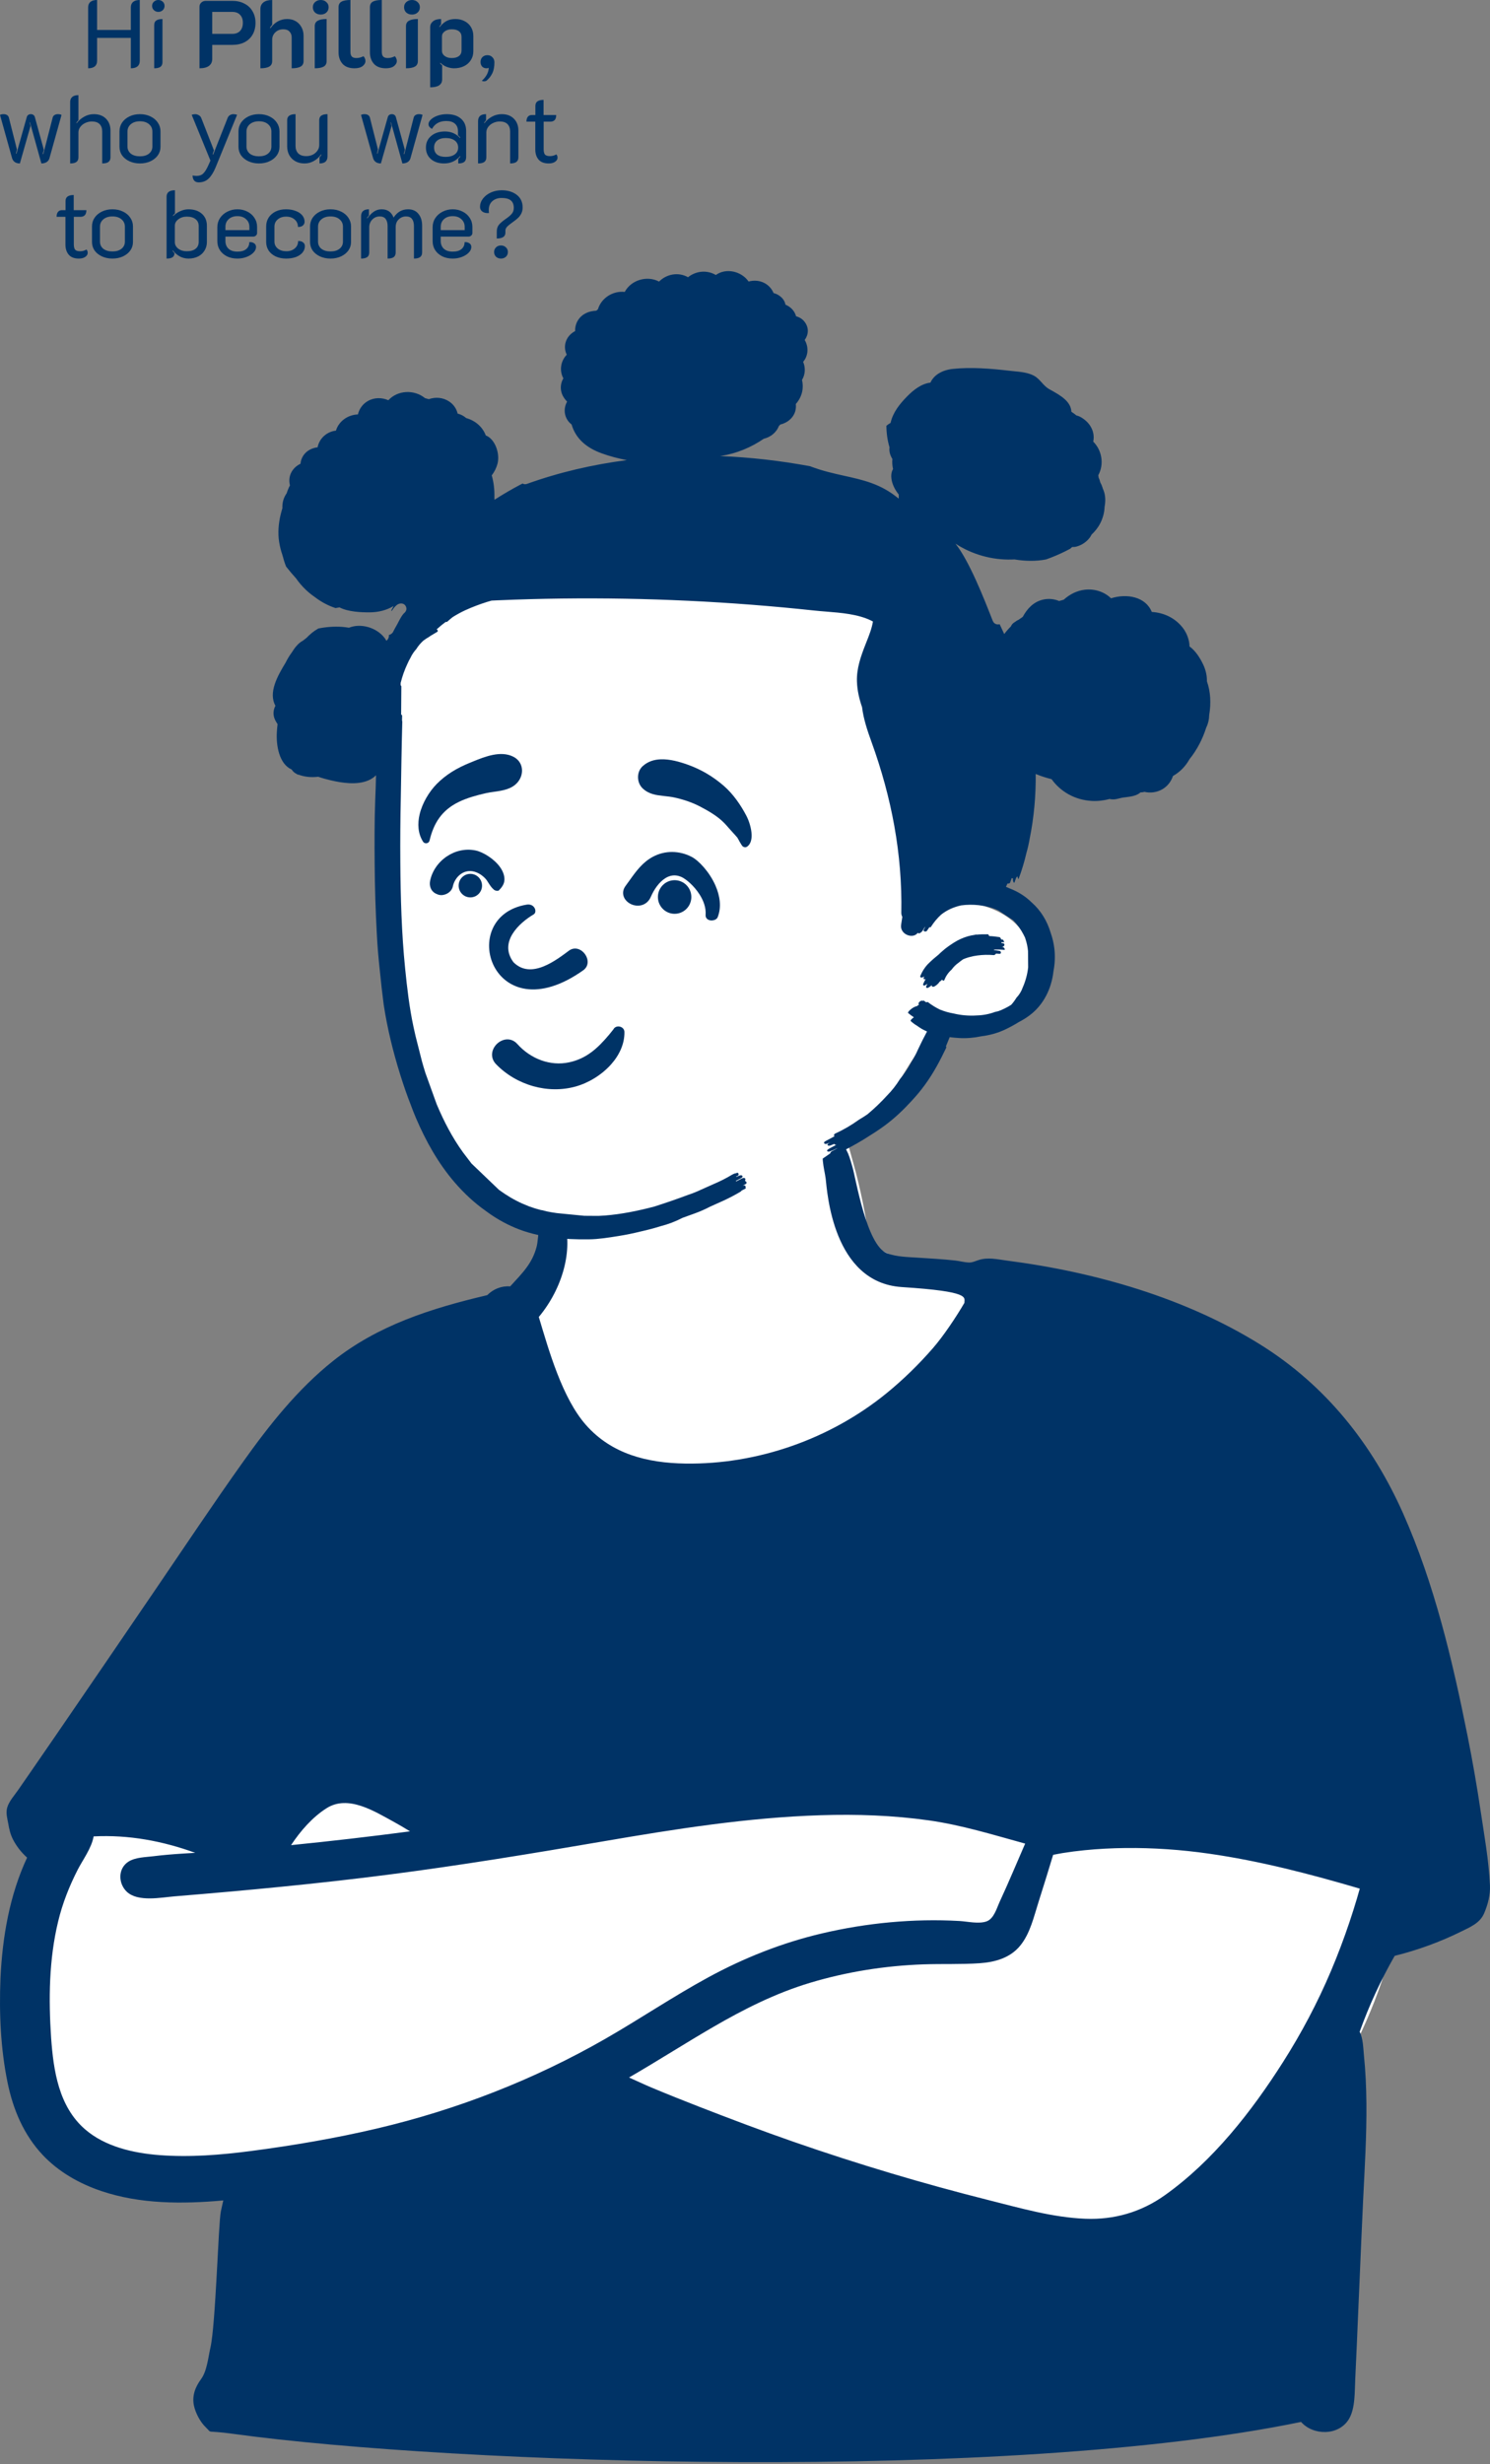 <svg width="470" height="777" viewBox="0 0 470 777" fill="none" xmlns="http://www.w3.org/2000/svg">
<rect x="0" y="0" width="470" height="777" fill="#808080" stroke="none"/>
<path fill-rule="evenodd" clip-rule="evenodd" d="M106.551 484.498C111.66 482.746 116.582 480.722 121.067 477.746C133.998 468.483 142.428 454.547 150.393 441.342C161.616 422.135 169.608 401.67 175.134 380.321C177.509 371.149 178.317 360.512 183.712 352.382C195.939 335.353 231.8 337.56 250.842 340.548C263.592 342.72 266.229 356.453 269.124 366.613C271.535 375.057 273.114 383.594 274.439 392.247C277.593 394.242 281.151 395.862 284.545 397.273C321.515 408.183 328.013 428.407 342.134 459.649C365.985 505.059 430.703 522.838 440.479 576.577C446.778 612.058 428.866 645.436 410.4 674.931C393.202 707.147 369.193 722.61 330.957 714.999C295.093 707.257 260.628 694.307 225.394 684.299C208.331 680.263 191.293 669.76 173.342 673.421C136.357 681.415 98.355 685.175 60.449 684.136C7.23 686.208 7.239 637.054 12.701 598.989C16.526 539.752 47.576 501.714 106.551 484.498Z" fill="white"/>
<path fill-rule="evenodd" clip-rule="evenodd" d="M102.996 570.214C98.547 573.045 94.808 577.335 91.805 581.853C104.341 580.597 116.855 579.151 129.338 577.504C127.704 576.497 126.056 575.514 124.369 574.588C118.21 571.248 109.87 565.841 102.996 570.214ZM311.256 605.872C313.553 605.007 314.442 601.635 315.337 599.704C318.144 593.647 320.705 587.487 323.37 581.368C313.251 578.594 303.411 575.514 292.93 574.036C281.658 572.445 270.221 572.06 258.846 572.418C235.806 573.141 212.977 576.765 190.327 580.65C167.698 584.531 145.076 588.259 122.289 591.186C99.967 594.054 77.576 596.151 55.139 597.993C50.78 598.352 43.514 599.86 40.009 596.558C37.233 593.944 37.141 589.124 40.615 586.997C42.779 585.672 45.913 585.653 48.383 585.348C51.495 584.962 54.622 584.705 57.754 584.507C59.029 584.424 60.304 584.349 61.582 584.276C51.337 580.559 40.638 578.532 29.532 579.097C28.903 582.769 26.075 586.545 24.524 589.573C21.821 594.86 19.713 600.21 18.33 605.957C15.437 617.973 15.309 630.442 16.128 642.697C16.877 652.916 18.491 664.217 26.818 671.453C33.124 676.932 42.021 678.959 50.273 679.599C59.867 680.338 69.608 679.548 79.121 678.311C92.462 676.573 105.866 674.278 118.945 671.201C144.28 665.242 168.561 655.762 190.964 642.908C201.888 636.639 212.314 629.585 223.389 623.557C234.672 617.411 246.683 612.644 259.291 609.682C273.4 606.37 288.153 604.956 302.654 605.773C305.172 605.915 308.808 606.793 311.256 605.872ZM327.609 599.72C326.126 604.351 324.991 609.637 321.826 613.528C318.692 617.384 313.962 618.745 309.063 619.088C303.155 619.5 297.178 619.235 291.257 619.446C279.116 619.883 267.139 621.779 255.53 625.26C244.714 628.506 234.672 633.567 224.998 639.18C216.053 644.373 207.373 649.949 198.425 655.125C200.805 656.175 203.161 657.313 205.527 658.301C210.494 660.377 215.488 662.377 220.508 664.329C230.402 668.178 240.341 671.935 250.38 675.424C270.622 682.457 291.198 688.603 312.023 693.838C321.955 696.337 332.028 699.253 342.346 699.668C351.495 700.037 359.97 697.547 367.349 692.311C382.654 681.455 394.831 665.783 404.675 650.323C410.523 641.138 415.626 631.489 419.847 621.511C421.982 616.466 423.919 611.343 425.661 606.158C426.479 603.724 427.254 601.276 427.988 598.818C428.311 597.739 428.621 596.654 428.927 595.567C413.276 590.971 397.44 586.823 381.232 584.52C372.579 583.291 363.81 582.667 355.061 582.758C350.719 582.804 346.379 583.029 342.059 583.46C339.734 583.693 337.419 583.99 335.113 584.362C334.16 584.512 333.181 584.74 332.199 584.906C330.698 589.852 329.186 594.796 327.609 599.72ZM4.093 580.051C3.249 578.409 2.895 576.792 2.592 575.005C2.361 573.642 1.748 571.722 2.286 569.952C2.884 567.97 4.519 566.197 5.693 564.505C6.988 562.636 8.282 560.766 9.577 558.895C12.163 555.153 14.744 551.407 17.319 547.66C27.84 532.356 38.288 517.006 48.753 501.666C58.04 488.054 67.172 474.319 76.74 460.889C84.925 449.405 93.842 438.11 105.045 429.179C119.207 417.886 136.07 412.567 153.687 408.416C155.61 406.493 158.18 405.444 160.925 405.658C164.806 401.421 167.89 398.465 169.288 393.077C169.959 390.498 169.75 383.249 172.359 381.722C175.46 379.909 177.08 382.309 177.935 385.016C180.797 394.065 177.515 406.234 169.956 415.299C173.141 425.887 177.362 440.94 184.892 449.424C192.957 458.508 204.11 461.336 216.145 461.523C239.093 461.877 262.019 453.671 279.522 439.446C284.845 435.124 289.784 430.295 294.255 425.159C297.61 421.305 301.574 415.36 304.199 410.867C304.199 409.115 306.347 407.283 284.472 405.869C262.596 404.453 260.936 375.63 260.449 371.706C260.054 368.522 258.375 363.576 260.708 360.979C261.696 359.875 263.729 359.698 264.984 360.448C267.351 361.862 268.127 365.48 268.871 367.936C269.915 371.374 273.322 392.729 279.778 395.2C282.799 396.357 286.268 396.379 289.464 396.593C293.412 396.861 297.368 397.054 301.301 397.495C302.752 397.659 304.334 398.111 305.765 398.122C306.696 398.133 307.656 397.696 308.556 397.391C311.594 396.357 314.629 397.134 317.757 397.538C345.422 401.116 373.908 409.281 397.505 423.973C418.303 436.923 432.956 455.546 442.625 477.321C452.49 499.545 458.145 523.575 462.884 547.229C464.471 555.156 465.858 563.12 467.049 571.109C468.2 578.829 469.64 586.724 469.984 594.522C470.121 597.607 469.354 600.476 468.175 603.293C466.847 606.466 463.708 607.717 460.697 609.198C454.088 612.451 447.116 614.974 439.933 616.76C435.544 624.443 431.851 632.427 428.883 640.71C429.984 642.809 430.007 645.945 430.219 647.986C430.744 653.066 430.969 658.173 431.016 663.277C431.111 673.507 430.471 683.729 429.97 693.942C429.462 704.301 427.773 745.177 427.498 750.169C427.284 754.047 427.572 759.47 425.449 762.914C422.187 768.205 414.136 768.026 410.408 763.736C317.757 782.902 143.603 777.128 73.461 767.485C64.335 766.232 67.2 767.622 64.881 765.404C63.138 763.739 61.657 760.884 61.175 758.591C60.529 755.531 61.571 752.762 63.391 750.284C65.304 747.681 65.655 743.464 66.365 740.368C68.046 733.049 68.881 700.908 69.669 697.346C69.911 696.235 70.151 695.062 70.435 693.889C57.57 695.062 44.162 695.062 31.924 690.919C24.981 688.57 18.508 684.883 13.525 679.615C7.492 673.239 4.137 665.21 2.408 656.831C0.181 646.025 -0.289 634.834 0.148 623.849C0.755 610.869 2.993 597.704 8.547 585.784C6.718 584.151 5.187 582.182 4.093 580.051Z" fill="#003366"/>
<path fill-rule="evenodd" clip-rule="evenodd" d="M128.743 199.637C148.138 173.202 196.875 170.224 227.674 170.392C288.504 169.904 301.24 237.187 304.417 284.335C310.905 285.395 317.215 287.572 321.495 292.478C326.709 298.453 328.509 308.709 323.622 315.391C320.376 319.828 315.25 321.309 309.888 321.558C292.131 319.928 288.49 335.157 279.745 346.579C257.304 375.753 218.426 385.217 182.768 385.361C170.655 385.672 156.064 386.548 148.308 375.581C123.812 334.718 123.278 280.524 121.769 234.217C121.56 222.362 121.613 209.812 128.743 199.637Z" fill="white"/>
<path fill-rule="evenodd" clip-rule="evenodd" d="M86.885 222.567C86.64 223.015 86.456 223.511 86.356 224.05C86.039 225.762 86.693 227.071 87.553 228.343C87.442 229.229 87.378 230.088 87.33 230.844C87.055 235.086 88.065 240.902 91.952 242.634C92.013 242.704 92.074 242.774 92.138 242.843C92.439 243.313 92.896 243.72 93.5 244.016C93.647 244.116 93.8 244.211 93.951 244.293C93.993 244.326 94.034 244.355 94.076 244.385C94.109 244.406 94.14 244.428 94.171 244.451C94.087 244.369 94.009 244.283 93.928 244.2C96.081 245.025 98.157 245.196 100.373 244.945C101.743 245.421 103.118 245.777 104.277 246.053C107.896 246.913 112.559 247.601 116.086 246.135C117.113 245.709 117.965 245.143 118.606 244.469C118.553 247.095 118.472 249.721 118.355 252.347C118.113 258.986 118.127 265.62 118.18 272.265C118.238 279.742 118.455 287.224 118.873 294.696C119.068 298.448 119.38 302.194 119.797 305.93C120.148 309.569 120.56 313.203 121.036 316.824C122.161 324.274 124.012 331.778 126.273 338.979C127.253 342.101 128.33 345.267 129.552 348.357C130.07 349.776 130.618 351.18 131.211 352.572C134.346 359.867 138.252 366.91 143.528 372.989C146.409 376.304 149.591 379.288 153.144 381.794C155.997 383.934 159.085 385.744 162.478 387.172C169.772 390.241 177.913 390.929 185.8 390.816C188.809 390.779 191.997 390.267 194.981 389.788L195.162 389.759C197.492 389.392 199.85 388.899 202.186 388.321C204.257 387.857 206.304 387.319 208.319 386.69C210.75 386.074 213.08 385.185 215.296 384.036L219.224 382.617C220.867 382.022 222.459 381.315 224.007 380.504L228.278 378.586C230.048 377.764 231.771 376.864 233.453 375.873C233.628 375.785 233.829 375.632 233.907 375.461C234.088 375.365 234.271 375.271 234.452 375.174C234.708 375.043 234.965 374.909 235.218 374.77C235.288 374.738 235.235 374.54 235.14 374.347C235.218 374.194 235.204 374.023 234.992 373.87C234.834 373.752 234.583 373.787 234.316 373.865C234.341 373.849 234.358 373.833 234.377 373.814C234.669 373.661 234.959 373.514 235.246 373.361C235.541 373.209 235.588 372.812 235.313 372.604C235.235 372.547 235.146 372.518 235.059 372.512C235.062 372.512 235.068 372.51 235.07 372.507C235.073 372.507 235.073 372.507 235.076 372.507C235.129 372.472 235.087 372.314 235.012 372.14C235.159 371.958 235.204 371.739 234.948 371.546C234.592 371.278 233.795 371.714 233.425 371.921C233.397 371.937 233.369 371.95 233.347 371.964C233.116 372.087 232.882 372.207 232.651 372.325C232.509 372.397 232.37 372.47 232.228 372.542C232.206 372.491 232.158 372.446 232.083 372.4C232.629 372.121 233.169 371.84 233.709 371.556H233.712C234.046 371.385 234.483 371.029 234.04 370.697C233.687 370.424 232.776 370.887 232.342 371.125C232.289 371.085 232.228 371.069 232.158 371.058C232.234 371.018 232.311 370.978 232.389 370.938C232.506 370.876 232.623 370.817 232.735 370.753C233.264 370.469 232.904 369.585 232.359 369.88C232.295 369.92 232.228 369.955 232.164 369.995C231.791 369.963 231.273 370.242 231.006 370.386L230.964 370.408C229.124 371.522 227.206 372.496 225.218 373.335C223.876 373.945 222.531 374.55 221.178 375.14C219.848 375.772 218.478 376.321 217.072 376.787C213.536 378.109 209.967 379.344 206.362 380.488C201.309 381.818 196.081 382.887 190.833 383.307C190.151 383.358 189.469 383.401 188.787 383.425C188.044 383.42 187.297 383.415 186.554 383.412C185.805 383.406 185.059 383.401 184.31 383.396C181.671 383.133 179.032 382.876 176.395 382.619L175.619 382.542C174.608 382.405 173.62 382.236 172.643 382.038C172.13 381.92 171.618 381.794 171.114 381.652C170.994 381.639 170.878 381.618 170.761 381.599C170.702 381.588 170.644 381.577 170.585 381.569C169.344 381.251 168.124 380.873 166.908 380.431C166.142 380.131 165.385 379.813 164.63 379.481C162.144 378.364 159.697 376.894 157.392 375.207C155.947 373.822 154.502 372.44 153.06 371.058C151.615 369.676 150.17 368.292 148.728 366.91L146.086 363.445C142.676 358.753 139.975 353.523 137.734 348.186L134.171 338.304C133.801 337.115 133.447 335.926 133.113 334.732C132.436 332.062 131.76 329.389 131.083 326.724C130.861 325.744 130.641 324.772 130.429 323.797C129.129 317.737 128.414 311.583 127.796 305.432C126.665 294.235 126.359 283.006 126.278 271.767C126.225 265.048 126.284 258.33 126.426 251.617C126.507 247.723 126.565 243.829 126.623 239.935C126.701 235.803 126.782 231.665 126.896 227.534C126.902 227.443 126.866 227.364 126.818 227.296C126.829 226.81 126.835 226.323 126.843 225.83C126.849 225.508 126.718 225.366 126.532 225.338C126.565 222.389 126.59 219.446 126.596 216.503C126.596 216.31 126.501 216.186 126.378 216.112V215.365C126.888 213.316 127.584 211.307 128.483 209.394C128.789 208.703 129.129 208.03 129.508 207.373C129.97 206.388 130.577 205.494 131.317 204.674C131.935 203.672 132.695 202.783 133.578 201.991C133.756 201.866 133.937 201.742 134.118 201.617C134.299 201.493 134.48 201.368 134.658 201.244C134.959 201.091 135.399 200.825 135.788 200.519C136.139 200.313 136.487 200.105 136.835 199.897C137.183 199.689 137.531 199.481 137.882 199.274C138.288 199.07 138.024 198.561 137.734 198.425V198.408C137.798 198.38 137.871 198.346 137.946 198.283C138.795 197.514 139.675 196.789 140.593 196.11C140.758 196.172 140.953 196.15 141.1 196.031C141.64 195.544 142.194 195.074 142.757 194.622C144.023 193.823 145.346 193.093 146.729 192.448C148.945 191.441 151.214 190.575 153.544 189.839C153.998 189.695 154.455 189.566 154.909 189.437L155.056 189.395C155.332 189.382 155.605 189.369 155.88 189.356C156.32 189.334 156.763 189.313 157.203 189.294C183.854 188.169 210.577 188.642 237.167 190.706C243.717 191.215 250.26 191.821 256.791 192.523C258.024 192.656 259.308 192.759 260.616 192.864C265.418 193.25 270.56 193.663 274.711 195.654C274.937 195.761 275.148 195.875 275.357 195.992C274.998 198.2 274.138 200.363 273.303 202.464C273.177 202.783 273.049 203.101 272.927 203.418C271.479 207.117 270.179 210.888 270.31 214.894C270.399 217.687 271.023 220.374 271.922 222.998C272.381 226.741 273.595 230.356 274.881 233.908C281.215 251.382 284.661 269.274 284.308 287.824C284.299 288.319 284.416 288.753 284.622 289.123L284.611 289.195C284.5 289.982 284.386 290.77 284.255 291.554C283.726 294.68 288.01 296.236 289.489 294.163C289.586 294.257 289.725 294.321 289.851 294.332C290.229 294.366 290.845 293.772 291.023 293.501C291.251 293.092 291.493 292.695 291.752 292.318C291.786 292.302 291.816 292.288 291.847 292.278C291.769 292.433 291.688 292.588 291.61 292.743C291.529 292.904 291.449 293.068 291.368 293.223C291.109 293.721 292.106 293.965 292.398 293.507C292.662 293.105 292.927 292.719 293.191 292.353C293.345 292.46 293.517 292.486 293.629 292.312C294.575 290.807 295.669 289.517 296.869 288.419C298.757 286.935 300.82 286.035 303.168 285.508C305.014 285.253 306.908 285.242 308.738 285.446C310.837 285.684 313.049 286.188 314.948 287.109C316.496 288.135 318.048 289.16 319.601 290.183C319.983 290.569 320.348 290.971 320.689 291.388C321.765 292.73 322.63 294.163 323.342 295.684C323.371 295.78 323.401 295.877 323.43 295.968C323.865 297.248 324.148 298.56 324.271 299.907C324.28 300.759 324.287 301.61 324.295 302.459C324.302 303.311 324.309 304.16 324.318 305.011C324.083 307.226 323.495 309.376 322.595 311.42C322.171 312.625 321.507 313.701 320.607 314.652C320.124 315.455 319.577 316.184 318.966 316.864C317.725 317.657 316.372 318.332 314.931 318.862H314.93C314.577 318.953 314.225 319.044 313.866 319.111C312.014 319.796 310.096 320.163 308.114 320.214C305.609 320.38 303.156 320.169 300.755 319.588C299.274 319.333 297.838 318.918 296.451 318.348C295.121 317.702 293.868 316.926 292.699 316.02C292.568 315.943 292.376 315.988 292.164 316.09C291.905 315.908 291.646 315.731 291.393 315.533C291.276 315.455 291.17 315.552 291.117 315.654L291.045 315.603C290.58 315.297 289.305 316.253 289.881 316.819C289.634 316.966 289.386 317.143 289.163 317.322C288.141 317.362 286.076 319.172 286.463 319.456C287.039 319.938 287.646 320.38 288.264 320.798C287.715 321.189 287 321.794 287.334 322.038C287.935 322.587 288.587 323.061 289.28 323.471C289.75 323.813 290.235 324.143 290.739 324.443C291.287 324.753 291.847 325.021 292.423 325.27C291.415 327.142 290.458 329.033 289.564 330.958C288.968 332.321 288.28 333.642 287.487 334.908C286.476 336.839 285.263 338.649 283.846 340.337C282.693 342.203 281.34 343.92 279.795 345.486C277.882 347.58 275.831 349.551 273.648 351.372C272.777 351.967 271.888 352.545 270.967 353.076C268.606 354.787 266.095 356.252 263.431 357.473C263.119 357.639 262.874 358.001 263.236 358.284C263.25 358.29 263.261 358.29 263.272 358.3C262.401 358.777 261.527 359.246 260.644 359.709L260.613 359.725C260.257 359.91 259.6 360.253 260.115 360.654C260.455 360.928 261.507 360.44 262.136 360.124C262.097 360.146 262.053 360.167 262.011 360.191C261.961 360.215 261.911 360.242 261.861 360.271C261.852 360.274 261.841 360.279 261.827 360.288C261.568 360.421 260.58 360.93 261.237 361.26C261.585 361.319 261.913 361.26 262.231 361.096C262.562 360.978 262.891 360.847 263.214 360.711C263.202 360.812 263.261 360.909 263.431 360.989C263.567 361.011 263.695 361.011 263.826 361C263.108 361.391 262.39 361.776 261.666 362.154C261.454 362.264 260.455 362.794 261.114 363.123C261.437 363.185 261.749 363.134 262.05 362.976C262.596 362.778 263.138 362.545 263.662 362.291C263.784 362.224 263.907 362.159 264.032 362.092C264.127 362.092 264.219 362.082 264.313 362.066C263.737 362.366 263.155 362.652 262.568 362.936C262.22 363.118 261.638 363.485 262.136 363.86C262.484 364.114 263.42 363.654 263.974 363.354C264.007 363.394 264.049 363.439 264.107 363.485C264.469 363.747 265.327 363.273 265.758 363.032C265.819 362.998 265.872 362.968 265.914 362.947C268.832 361.442 271.649 359.886 274.361 358.102C276.017 357.079 277.635 356.003 279.219 354.83C282.248 352.578 284.998 349.959 287.523 347.195C289.247 345.304 290.182 344.241 291.852 341.949C294.533 338.258 296.557 334.41 298.503 330.329C298.534 330.267 298.475 330.109 298.386 329.951C298.787 329.006 299.174 328.047 299.561 327.059C300.575 327.188 301.591 327.279 302.598 327.335C304.967 327.466 307.267 327.263 309.496 326.791C312.196 326.457 314.866 325.723 317.231 324.569C318.648 323.883 320.013 323.152 321.307 322.338C322.465 321.743 323.583 321.063 324.653 320.27C329.212 316.92 331.688 311.72 332.293 306.321C332.758 303.943 332.858 301.498 332.582 299.139C332.382 297.422 331.982 295.724 331.4 294.088C330.323 290.462 328.318 287.104 325.412 284.562C324.924 284.083 324.412 283.625 323.865 283.194C322.248 281.919 320.413 280.896 318.46 280.149C318.083 279.972 317.701 279.809 317.319 279.656L317.784 278.625C317.948 278.671 318.519 278.58 318.589 278.39C318.705 278.087 318.816 277.779 318.926 277.474C318.996 277.281 319.066 277.091 319.136 276.901C319.242 276.962 319.377 276.997 319.524 277.002V277.573C319.519 277.736 319.842 278.756 320.019 278.223C320.13 277.926 320.235 277.624 320.34 277.324C320.406 277.131 320.474 276.938 320.542 276.748C320.689 276.657 320.801 276.55 320.842 276.424H320.842C320.86 276.373 320.877 276.322 320.901 276.271C320.91 276.266 320.922 276.266 320.933 276.263C320.936 276.263 320.939 276.261 320.942 276.261V276.435C320.936 276.544 321.23 277.358 321.283 277.2C322.301 274.506 323.13 271.753 323.777 268.958C324.218 267.421 324.565 265.863 324.83 264.284C325.118 262.863 325.371 261.437 325.589 259.999L325.641 259.643C325.644 259.628 325.647 259.616 325.65 259.603C325.653 259.59 325.656 259.578 325.659 259.563C325.677 259.41 325.694 259.252 325.718 259.099C325.953 257.475 326.147 255.845 326.294 254.203C326.606 250.83 326.729 247.44 326.694 244.055C326.742 244.073 326.787 244.095 326.834 244.117C326.861 244.131 326.889 244.144 326.918 244.157C328.446 244.783 330.06 245.295 331.703 245.702C334.529 249.633 339.041 252.292 344.448 252.572C346.279 252.667 348.199 252.452 349.976 251.955C350.161 251.995 350.351 252.028 350.549 252.053C351.478 252.17 352.225 251.979 352.998 251.781C353.432 251.67 353.873 251.557 354.36 251.495C354.535 251.472 354.709 251.451 354.88 251.43C356.823 251.189 358.48 250.984 359.77 249.871C360.204 249.88 360.618 249.82 361.011 249.707C364.733 250.565 368.687 248.673 369.995 244.706C372.227 243.447 374.006 241.58 375.202 239.413C377.505 236.572 379.347 233.089 380.489 229.428C380.496 229.414 380.503 229.401 380.511 229.387C380.522 229.367 380.533 229.346 380.543 229.325C381.122 228.116 381.398 226.819 381.422 225.518C382.038 221.813 381.876 218.104 380.703 214.843C380.753 213.075 380.321 211.233 379.531 209.562C378.573 207.535 377.112 205.205 375.216 203.853C375.211 201.776 374.284 199.49 373.068 197.94C370.642 194.844 367.123 193.208 363.316 192.972C361.379 188.195 355.512 187.08 350.452 188.669C348.35 186.603 345.271 185.615 342.198 185.967C339.599 186.264 337.378 187.46 335.54 189.108C335.055 189.241 334.572 189.38 334.09 189.524C332.48 188.844 330.602 188.69 328.884 189.117C325.906 189.855 323.963 192.026 322.619 194.517C322.191 194.801 321.772 195.094 321.363 195.4C320.914 195.594 320.507 195.853 320.137 196.157C319.599 196.433 319.143 196.886 318.865 197.544C318.106 198.297 317.4 199.093 316.775 199.947C316.308 198.906 315.825 197.873 315.327 196.846C314.516 197.081 313.536 196.777 313.128 195.735L313.024 195.469C310.415 188.807 305.77 176.946 301.39 171.441C306.571 174.835 312.896 176.624 319.179 176.444C319.447 176.436 319.719 176.425 319.992 176.411C323.369 176.971 326.8 177.024 329.95 176.416C332.071 175.675 334.137 174.792 336.14 173.793C336.627 173.55 337.11 173.294 337.591 173.036C337.742 172.913 337.885 172.781 338.027 172.648C338.084 172.596 338.14 172.544 338.196 172.493C338.61 172.522 339.044 172.491 339.505 172.373C341.238 171.932 342.842 170.822 343.848 169.396C344.035 169.13 344.185 168.857 344.32 168.581C345.411 167.555 346.356 166.392 347.05 165.031C347.868 163.441 348.368 161.652 348.421 159.864C348.762 158.109 348.739 156.304 348.103 154.629C348.059 154.514 348.01 154.403 347.96 154.29C347.931 154.224 347.902 154.158 347.874 154.091C347.86 154.045 347.847 153.997 347.834 153.95C347.816 153.881 347.798 153.812 347.774 153.746C347.588 153.148 347.352 152.616 347.065 152.113C346.958 151.595 346.784 151.081 346.538 150.582C346.511 150.34 346.476 150.098 346.436 149.858C348.305 146.464 347.643 142.027 344.845 139.269C345.232 137.486 344.838 135.596 343.71 134.014C342.882 132.852 341.731 131.934 340.427 131.297C340.291 131.231 339.931 131.117 339.501 130.987C339.019 130.576 338.51 130.188 337.953 129.846C337.82 126.529 334.38 124.616 331.401 122.96C331.257 122.88 331.114 122.8 330.973 122.721C330.003 122.179 329.299 121.4 328.595 120.621C327.855 119.803 327.115 118.985 326.066 118.439C324.231 117.486 321.975 117.266 319.858 117.06C319.39 117.015 318.929 116.97 318.481 116.918C312.642 116.241 306.425 115.718 300.558 116.33C297.298 116.67 294.6 118.184 293.487 120.664C290.683 120.982 288.186 122.929 286.209 124.93C283.743 127.428 281.641 130.086 280.917 133.369C280.435 133.62 279.998 133.926 279.6 134.273C279.617 136.581 279.929 138.893 280.591 141.071C280.396 142.374 280.803 143.617 281.493 144.745C281.387 145.812 281.463 146.863 281.696 147.911C280.355 150.2 281.61 153.66 283.489 155.93L283.503 157.21C283.392 157.154 283.28 157.088 283.18 157.005C277.777 152.58 272.278 151.361 266.337 150.043C262.907 149.283 259.33 148.489 255.541 147.027C246.201 145.292 236.668 144.188 227.103 143.821C227.231 143.803 227.356 143.79 227.481 143.77C232.303 143.01 236.933 141.102 240.914 138.361C241.969 138.104 242.969 137.646 243.862 136.881C244.731 136.137 245.335 135.279 245.68 134.359C245.836 134.196 245.992 134.032 246.145 133.866C249.135 133.16 251.412 130.671 251.031 127.4C252.924 125.244 253.62 122.582 252.98 119.81C254.038 118.092 254.129 115.924 253.339 114.109C255.001 112.167 255.132 109.409 253.829 107.211C255.018 105.584 255.279 103.428 253.812 101.5C253.119 100.59 252.158 100.017 251.114 99.739C250.819 98.69 250.218 97.716 249.274 96.964C248.79 96.578 248.28 96.291 247.763 96.077C247.568 94.994 246.93 93.967 245.708 93.16C245.151 92.793 244.583 92.557 244.021 92.425C243.486 91.152 242.551 90.035 241.24 89.31C239.656 88.436 237.813 88.32 236.134 88.778C233.94 85.589 229.129 84.353 225.794 86.719C223.016 85.065 219.522 85.413 217.027 87.424C214.01 85.707 210.26 86.4 207.893 88.794C204.099 86.799 199.093 88.273 197.064 92.052C193.236 91.643 189.628 94.054 188.606 97.544C188.442 97.674 188.277 97.807 188.113 97.941L188.071 97.976C185.777 98.081 183.598 98.946 182.311 100.999C181.671 102.023 181.373 103.228 181.418 104.408C180.045 105.121 178.94 106.291 178.464 107.807C178.018 109.229 178.188 110.636 178.773 111.861C176.863 113.815 176.359 116.862 177.709 119.316C177.15 120.24 176.86 121.332 176.905 122.467C176.974 124.147 177.782 125.502 178.884 126.658C177.501 129.063 178.041 132.149 180.29 133.836C181.585 138.248 184.859 141.184 189.873 142.985C192.392 143.889 195.029 144.586 197.715 145.098C186.966 146.489 176.393 148.936 166.234 152.583C165.68 152.782 165.212 152.704 164.853 152.473C164.756 152.522 164.658 152.57 164.561 152.618C164.435 152.68 164.307 152.741 164.185 152.806C161.384 154.283 158.645 155.885 155.975 157.6C155.975 157.317 155.969 157.034 155.955 156.745C156.008 154.416 155.752 152.122 155.109 149.911C155.953 148.808 156.582 147.55 156.924 146.254C157.779 143.02 156.153 138.418 153.233 137.313C152.208 134.581 149.881 132.605 147.027 131.827C146.802 131.631 146.562 131.44 146.292 131.263C145.691 130.866 145.034 130.595 144.36 130.437C144.009 128.957 143.152 127.595 141.727 126.639C139.719 125.289 137.345 125.143 135.257 125.879C134.858 125.75 134.458 125.639 134.051 125.542C130.691 122.79 125.454 122.993 122.498 126.213C120.468 125.32 118.077 125.281 116 126.482C114.338 127.443 113.302 128.993 112.898 130.693C109.753 130.786 106.874 132.795 105.966 135.794C103.065 136.11 100.694 138.293 100.19 141.042C98.341 141.29 96.632 142.126 95.593 143.79C95.112 144.559 94.853 145.401 94.783 146.243C93.848 146.675 93.01 147.329 92.378 148.183C91.267 149.679 91.053 151.427 91.462 153.071C91.423 153.146 91.384 153.219 91.345 153.293C91.287 153.4 91.228 153.506 91.175 153.615C90.874 154.233 90.632 154.896 90.415 155.569C89.441 156.923 88.99 158.577 89.079 160.239C88.873 160.942 88.672 161.646 88.505 162.354C87.848 165.133 87.6 168.093 88.052 170.923C88.277 172.293 88.6 173.64 89.059 174.947C89.107 175.197 89.182 175.429 89.271 175.649C89.524 176.68 89.847 177.693 90.259 178.683C91.248 179.945 92.28 181.174 93.369 182.362C94.288 183.687 95.334 184.909 96.518 186.03C97.37 186.839 98.305 187.592 99.299 188.271C101.273 189.793 103.48 190.98 105.836 191.752C106.256 191.667 106.679 191.601 107.102 191.536C109.778 192.953 113.987 193.113 116.559 193.103C119.396 193.093 121.994 192.404 124.154 191.102C123.904 191.581 123.653 192.061 123.402 192.542C123.464 192.577 123.533 192.608 123.586 192.648C124.054 191.904 124.574 191.242 125.187 190.767C126.028 190.117 127.378 190.059 127.96 191.111C127.971 191.129 127.979 191.147 127.99 191.166C128.299 191.727 128.255 192.265 128.021 192.704C127.932 192.824 127.848 192.944 127.762 193.064C127.732 193.098 127.701 193.135 127.667 193.166L127.684 193.168C126.88 193.79 126.089 195.314 125.34 196.795C124.833 197.66 124.352 198.538 123.898 199.431C123.636 199.806 123.166 200.135 122.667 200.231C122.765 200.944 122.425 201.681 121.863 202.047C121.718 201.762 121.537 201.469 121.309 201.168C118.781 197.864 113.814 196.438 110.073 197.948C109.327 197.827 108.578 197.727 107.823 197.67C105.354 197.513 102.851 197.7 100.412 198.192C99.655 198.629 98.931 199.121 98.258 199.681C97.687 200.157 97.158 200.655 96.662 201.17C96.281 201.446 95.905 201.738 95.538 202.042C94.043 202.816 92.943 204.3 92.021 205.777C91.289 206.773 90.649 207.831 90.098 208.951C87.531 213.173 84.574 218.416 86.885 222.567ZM292.551 304.162C291.61 305.209 290.875 306.377 290.346 307.663C290.135 308.075 290.394 308.324 290.828 308.249C291.023 308.222 291.287 308.086 291.557 307.904C291.538 307.952 291.515 307.997 291.493 308.043C291.471 308.088 291.449 308.134 291.429 308.182C291.201 308.619 291.393 308.929 291.916 308.766C291.947 308.747 291.975 308.731 292 308.715C291.73 309.178 291.482 309.655 291.27 310.153C291.039 310.592 291.245 310.898 291.763 310.729C292.036 310.582 292.292 310.413 292.54 310.225C292.509 310.29 292.479 310.354 292.448 310.418C292.367 310.59 292.284 310.761 292.211 310.938C291.975 311.385 292.248 311.618 292.704 311.516C293.1 311.307 293.464 311.058 293.804 310.769C293.84 310.742 293.874 310.715 293.904 310.686C293.921 310.673 293.935 310.657 293.951 310.643C293.798 311.013 294.088 311.238 294.469 311.165C295.012 311.064 296.028 310.185 296.276 309.722C296.293 309.692 296.304 309.666 296.323 309.636C296.61 309.449 296.922 309.189 297.159 308.94C297.345 309.2 297.71 309.392 297.874 309.076C298.37 307.78 299.141 306.672 300.193 305.737C300.792 304.893 301.521 304.176 302.376 303.581C302.833 303.206 303.31 302.85 303.798 302.51C304.663 302.132 305.563 301.843 306.504 301.65C306.61 301.618 306.719 301.594 306.827 301.57C306.91 301.549 306.992 301.53 307.074 301.509L307.143 301.498C307.537 301.428 307.926 301.359 308.321 301.305C310.021 301.08 311.727 301.04 313.432 301.187C313.738 301.198 314.032 300.97 314.161 300.71C314.544 300.729 314.92 300.745 315.303 300.78C315.932 300.802 315.796 299.947 315.32 299.862C314.72 299.754 314.12 299.674 313.532 299.607C313.544 299.556 313.55 299.5 313.538 299.455C314.614 299.404 315.685 299.425 316.767 299.535C317.237 299.556 316.679 298.718 316.42 298.673C316.359 298.662 316.298 298.654 316.236 298.643C316.179 298.635 316.121 298.627 316.061 298.616C316.073 298.6 316.079 298.59 316.085 298.571H316.114C316.761 298.6 317.202 297.609 316.426 297.473C316.333 297.457 316.241 297.443 316.15 297.43C316.051 297.417 315.953 297.401 315.855 297.382C315.891 297.288 315.896 297.202 315.861 297.122C316.197 297.117 316.526 297.117 316.861 297.117C316.773 297.111 316.696 296.932 316.616 296.744C316.529 296.544 316.439 296.335 316.326 296.319L315.808 296.252C315.796 296.043 315.467 295.555 315.326 295.526C314.208 295.346 313.114 295.221 312.032 295.18C311.926 294.945 311.774 294.626 311.626 294.626C310.397 294.61 309.215 294.621 308.039 294.739C307.992 294.706 307.945 294.688 307.903 294.696C307.835 294.709 307.769 294.725 307.704 294.741C307.584 294.768 307.467 294.795 307.345 294.824C306.692 294.915 306.039 295.047 305.374 295.231C303.804 295.679 302.234 296.386 300.875 297.264C299.592 298.091 298.317 298.951 297.198 299.982C296.805 300.303 296.435 300.654 296.081 301.016C295.51 301.468 294.959 301.934 294.428 302.392C293.782 302.963 293.152 303.552 292.551 304.162Z" fill="#003366"/>
<path fill-rule="evenodd" clip-rule="evenodd" d="M168.249 342.538C172.584 343.746 177.233 343.853 181.651 342.605C185.655 341.475 189.769 338.984 192.718 335.69C195.337 332.763 197.033 329.207 196.966 325.412C196.958 324.978 196.796 324.617 196.548 324.336C196.284 324.033 195.911 323.824 195.51 323.736C195.101 323.642 194.666 323.674 194.296 323.837C193.962 323.982 193.675 324.231 193.497 324.595C193.043 325.168 192.592 325.731 192.139 326.28C188.497 330.61 184.967 333.845 179.491 335.005C176.518 335.634 173.55 335.355 170.824 334.394C167.91 333.366 165.273 331.558 163.207 329.244C162.275 328.197 161.172 327.771 160.095 327.763C158.876 327.755 157.667 328.302 156.76 329.175C155.866 330.032 155.268 331.199 155.212 332.418C155.165 333.486 155.526 334.606 156.492 335.602C159.672 338.888 163.792 341.295 168.249 342.538ZM168.383 288.319C163.942 290.917 157.175 296.975 161.952 303.415C167.575 309.095 175.674 302.585 179.664 299.639C183.363 297.358 187.52 303.228 184.087 305.892C155.254 326.435 143.553 289 166.136 285.266C168.622 284.854 169.547 287.516 168.383 288.319ZM209.931 276.89C211.356 276.009 213.038 275.709 214.898 276.523C216.351 277.16 218.904 279.281 220.677 282.072C221.891 283.978 222.754 286.217 222.573 288.55C222.531 289.091 222.74 289.49 223.068 289.784C223.327 290.017 223.7 290.189 224.14 290.242C224.513 290.288 224.931 290.248 225.271 290.146C225.916 289.95 226.259 289.549 226.387 289.219C227.631 286.043 227.094 282.497 225.702 279.3C223.823 274.983 220.407 271.368 218.171 270.203C214.343 268.208 209.828 268.117 205.994 270.149C202.732 271.879 200.694 274.672 198.664 277.519C198.233 278.124 197.804 278.724 197.361 279.316C196.476 280.497 196.387 281.67 196.729 282.677C197.111 283.791 198.079 284.731 199.293 285.224C200.415 285.676 201.715 285.74 202.868 285.275C203.84 284.878 204.733 284.11 205.298 282.805C206.248 280.604 207.835 278.178 209.931 276.89ZM137.431 281.782C138.408 282.273 139.173 282.42 140.259 282.106C140.858 281.932 141.451 281.6 141.916 281.156C142.375 280.711 142.706 280.162 142.834 279.552C143.152 278.044 144.009 276.633 145.231 275.714C146.273 274.929 147.592 274.512 149.051 274.747C150.629 274.999 152.13 275.974 153.166 277.12C153.511 277.503 153.781 277.94 154.054 278.373C154.563 279.182 155.059 279.935 155.763 280.529C156.028 280.757 156.431 280.912 156.818 280.912C156.977 280.912 157.138 280.888 157.291 280.842C158.859 279.327 159.162 278.178 159.112 277.037C159.057 275.84 158.569 274.63 157.776 273.499C155.919 270.851 152.392 268.676 150.014 268.186C146.754 267.511 143.519 268.32 140.925 270.072C138.255 271.874 136.275 274.672 135.66 277.824C135.51 278.585 135.574 279.404 135.874 280.114C136.167 280.81 136.679 281.405 137.431 281.782ZM202.743 248.636C204.7 250.469 207.013 250.753 209.355 251.006C210.658 251.147 211.696 251.262 212.718 251.484C215.527 252.094 218.302 253.013 220.836 254.337C223.486 255.72 226.37 257.389 228.447 259.527C228.943 260.036 229.408 260.569 229.873 261.104C230.298 261.592 230.708 262.062 231.139 262.515C231.635 263.035 232.105 263.58 232.573 264.124C232.862 264.582 232.918 264.695 232.977 264.813C233.066 264.989 233.166 265.187 233.283 265.399C233.444 265.689 233.631 266.006 233.826 266.295C234.151 266.821 234.327 266.966 234.477 267.031C234.728 267.138 234.964 267.191 235.195 267.163C235.413 267.136 235.616 267.036 235.816 266.872C236.821 266.056 237.116 264.716 237.086 263.294C237.041 261.136 236.214 258.747 235.452 257.278C233.678 253.865 231.22 250.318 228.263 247.77C224.889 244.863 221.198 242.662 216.958 241.145C214.324 240.202 211.273 239.337 208.402 239.446C206.337 239.525 204.366 240.116 202.737 241.592C201.735 242.498 201.256 243.786 201.256 245.074C201.256 246.387 201.754 247.709 202.743 248.636ZM133.452 265.426C133.578 265.622 133.75 265.757 133.942 265.838C134.143 265.923 134.365 265.948 134.58 265.913C134.794 265.878 135 265.785 135.162 265.642C135.315 265.505 135.432 265.324 135.485 265.102C136.785 259.614 139.304 255.531 144.686 252.898C147.333 251.603 150.376 250.78 153.258 250.124C154.095 249.933 154.981 249.81 155.872 249.685C158.664 249.292 161.476 248.843 163.297 246.671C164.393 245.362 164.856 243.689 164.594 242.159C164.349 240.718 163.475 239.396 161.882 238.605C157.923 236.635 153.004 238.568 149.004 240.215C148.708 240.337 148.416 240.457 148.132 240.573C144.221 242.161 140.654 244.258 137.723 247.256C135.396 249.635 133.241 253.152 132.372 256.769C131.651 259.779 131.821 262.852 133.452 265.426Z" fill="#003366"/>
<ellipse cx="212.8" cy="282.862" rx="5.272" ry="5.299" fill="#003366"/>
<ellipse cx="148.361" cy="279.276" rx="3.69" ry="3.709" fill="#003366"/>
<path d="M27.799 2.34C27.799 1.58 28.039 1 28.519 0.6C28.999 0.2 29.699 0 30.619 0V9.45H41.269V2.34C41.269 1.58 41.509 1 41.989 0.6C42.469 0.2 43.169 0 44.089 0V19.2C44.089 19.96 43.849 20.54 43.369 20.94C42.889 21.34 42.189 21.54 41.269 21.54V11.94H30.619V19.2C30.619 19.96 30.379 20.54 29.899 20.94C29.419 21.34 28.719 21.54 27.799 21.54V2.34Z" fill="#003366"/>
<path d="M49.957 3.75C49.397 3.75 48.927 3.57 48.547 3.21C48.167 2.85 47.977 2.4 47.977 1.86C47.977 1.32 48.167 0.88 48.547 0.54C48.927 0.18 49.397 0 49.957 0C50.497 0 50.957 0.18 51.337 0.54C51.717 0.88 51.907 1.32 51.907 1.86C51.907 2.4 51.717 2.85 51.337 3.21C50.957 3.57 50.497 3.75 49.957 3.75ZM48.637 7.92C48.637 7.26 48.847 6.78 49.267 6.48C49.707 6.16 50.367 6 51.247 6V19.62C51.247 20.28 51.027 20.77 50.587 21.09C50.167 21.39 49.517 21.54 48.637 21.54V7.92Z" fill="#003366"/>
<path d="M62.926 2.1C62.926 1.58 63.116 1.15 63.496 0.81C63.876 0.45 64.356 0.27 64.936 0.27H73.276C74.716 0.27 75.986 0.56 77.086 1.14C78.206 1.7 79.066 2.51 79.666 3.57C80.286 4.61 80.596 5.82 80.596 7.2C80.596 8.6 80.296 9.83 79.696 10.89C79.096 11.93 78.246 12.74 77.146 13.32C76.046 13.88 74.756 14.16 73.276 14.16H66.946V18.57C66.946 19.53 66.596 20.27 65.896 20.79C65.216 21.29 64.226 21.54 62.926 21.54V2.1ZM73.276 10.68C74.336 10.68 75.156 10.37 75.736 9.75C76.316 9.13 76.606 8.27 76.606 7.17C76.606 6.09 76.306 5.25 75.706 4.65C75.126 4.05 74.316 3.75 73.276 3.75H66.946V10.68H73.276Z" fill="#003366"/>
<path d="M82.138 2.88C82.138 1.96 82.458 1.25 83.098 0.75C83.738 0.25 84.658 0 85.858 0V7.8C85.598 8.08 85.358 8.4 85.138 8.76L85.318 8.88C86.698 6.96 88.458 6 90.598 6C91.618 6 92.518 6.23 93.298 6.69C94.078 7.15 94.678 7.78 95.098 8.58C95.538 9.38 95.758 10.28 95.758 11.28V19.26C95.758 20.06 95.448 20.64 94.828 21C94.208 21.36 93.268 21.54 92.008 21.54V11.82C92.008 11.06 91.778 10.44 91.318 9.96C90.878 9.48 90.228 9.24 89.368 9.24C88.348 9.24 87.508 9.56 86.848 10.2C86.188 10.82 85.858 11.6 85.858 12.54V19.26C85.858 20.06 85.548 20.64 84.928 21C84.308 21.36 83.378 21.54 82.138 21.54V2.88Z" fill="#003366"/>
<path d="M101.173 4.59C100.453 4.59 99.853 4.38 99.374 3.96C98.913 3.52 98.683 2.96 98.683 2.28C98.683 1.62 98.913 1.08 99.374 0.66C99.853 0.22 100.453 0 101.173 0C101.893 0 102.483 0.22 102.943 0.66C103.423 1.08 103.663 1.62 103.663 2.28C103.663 2.96 103.423 3.52 102.943 3.96C102.483 4.38 101.893 4.59 101.173 4.59ZM99.284 8.28C99.284 7.46 99.594 6.88 100.213 6.54C100.833 6.18 101.773 6 103.033 6V19.26C103.033 20.06 102.723 20.64 102.103 21C101.483 21.36 100.543 21.54 99.284 21.54V8.28Z" fill="#003366"/>
<path d="M111.829 21.54C110.169 21.54 108.909 21.07 108.049 20.13C107.209 19.17 106.789 17.96 106.789 16.5V2.28C106.789 1.46 107.089 0.88 107.689 0.54C108.309 0.18 109.259 0 110.539 0V16.35C110.539 17.03 110.689 17.53 110.989 17.85C111.289 18.15 111.769 18.3 112.429 18.3C113.169 18.3 113.909 18.11 114.649 17.73C114.849 17.91 114.999 18.14 115.099 18.42C115.219 18.68 115.279 18.95 115.279 19.23C115.279 19.83 114.979 20.37 114.379 20.85C113.779 21.31 112.929 21.54 111.829 21.54Z" fill="#003366"/>
<path d="M121.724 21.54C120.064 21.54 118.804 21.07 117.944 20.13C117.104 19.17 116.684 17.96 116.684 16.5V2.28C116.684 1.46 116.984 0.88 117.584 0.54C118.204 0.18 119.154 0 120.434 0V16.35C120.434 17.03 120.584 17.53 120.884 17.85C121.184 18.15 121.664 18.3 122.324 18.3C123.064 18.3 123.804 18.11 124.544 17.73C124.744 17.91 124.894 18.14 124.994 18.42C125.114 18.68 125.174 18.95 125.174 19.23C125.174 19.83 124.874 20.37 124.274 20.85C123.674 21.31 122.824 21.54 121.724 21.54Z" fill="#003366"/>
<path d="M129.951 4.59C129.231 4.59 128.631 4.38 128.151 3.96C127.691 3.52 127.461 2.96 127.461 2.28C127.461 1.62 127.691 1.08 128.151 0.66C128.631 0.22 129.231 0 129.951 0C130.671 0 131.261 0.22 131.721 0.66C132.201 1.08 132.441 1.62 132.441 2.28C132.441 2.96 132.201 3.52 131.721 3.96C131.261 4.38 130.671 4.59 129.951 4.59ZM128.061 8.28C128.061 7.46 128.371 6.88 128.991 6.54C129.611 6.18 130.551 6 131.811 6V19.26C131.811 20.06 131.501 20.64 130.881 21C130.261 21.36 129.321 21.54 128.061 21.54V8.28Z" fill="#003366"/>
<path d="M135.687 8.58C135.687 7.84 135.977 7.23 136.557 6.75C137.137 6.25 137.997 6 139.137 6V7.62C138.797 8.08 138.607 8.35 138.567 8.43L138.687 8.55C139.327 7.71 140.027 7.08 140.787 6.66C141.567 6.22 142.527 6 143.667 6C144.767 6 145.737 6.23 146.577 6.69C147.437 7.13 148.107 7.76 148.587 8.58C149.067 9.4 149.307 10.34 149.307 11.4V16.14C149.307 17.22 149.037 18.17 148.497 18.99C147.977 19.81 147.257 20.44 146.337 20.88C145.417 21.32 144.377 21.54 143.217 21.54C142.477 21.54 141.707 21.39 140.907 21.09C140.127 20.77 139.467 20.34 138.927 19.8L138.807 19.95C138.947 20.15 139.167 20.36 139.467 20.58V25.02C139.467 26.7 138.207 27.54 135.687 27.54V8.58ZM142.497 18.3C143.477 18.3 144.237 18.09 144.777 17.67C145.317 17.25 145.587 16.66 145.587 15.9V11.64C145.587 10.86 145.317 10.27 144.777 9.87C144.257 9.45 143.497 9.24 142.497 9.24C141.597 9.24 140.857 9.46 140.277 9.9C139.697 10.32 139.407 10.85 139.407 11.49V16.05C139.407 16.67 139.687 17.2 140.247 17.64C140.827 18.08 141.577 18.3 142.497 18.3Z" fill="#003366"/>
<path d="M151.998 25.47C152.718 24.81 153.258 24.13 153.618 23.43C153.978 22.73 154.158 22.05 154.158 21.39C153.958 21.49 153.728 21.54 153.468 21.54C152.908 21.54 152.448 21.36 152.088 21C151.748 20.62 151.578 20.14 151.578 19.56C151.578 18.92 151.778 18.4 152.178 18C152.598 17.6 153.118 17.4 153.738 17.4C154.398 17.4 154.928 17.62 155.328 18.06C155.748 18.48 155.958 19.01 155.958 19.65C155.958 21.01 155.748 22.14 155.328 23.04C154.908 23.94 154.298 24.73 153.498 25.41C153.298 25.57 153.018 25.65 152.658 25.65C152.378 25.65 152.158 25.59 151.998 25.47Z" fill="#003366"/>
<path d="M6.27 51.54C5.63 51.54 5.1 51.4 4.68 51.12C4.26 50.82 3.97 50.41 3.81 49.89L0 36.24C0.28 36.08 0.66 36 1.14 36C1.58 36 1.95 36.1 2.25 36.3C2.55 36.5 2.74 36.79 2.82 37.17L5.34 47.13L5.04 48.42L5.19 48.48L8.46 36.87C8.54 36.61 8.69 36.4 8.91 36.24C9.13 36.08 9.4 36 9.72 36C10.04 36 10.31 36.08 10.53 36.24C10.75 36.4 10.9 36.61 10.98 36.87L13.83 47.25L13.47 48.54L13.65 48.6L16.59 37.17C16.67 36.79 16.86 36.5 17.16 36.3C17.46 36.1 17.83 36 18.27 36C18.75 36 19.13 36.08 19.41 36.24L15.6 49.89C15.46 50.41 15.16 50.82 14.7 51.12C14.24 51.4 13.69 51.54 13.05 51.54L9.45 38.58L9.33 38.61L9.63 39.72L6.27 51.54Z" fill="#003366"/>
<path d="M22.13 32.22C22.13 31.5 22.35 30.95 22.79 30.57C23.23 30.19 23.88 30 24.74 30V37.89C24.46 38.21 24.24 38.49 24.08 38.73L24.2 38.85C24.82 38.01 25.6 37.33 26.54 36.81C27.48 36.27 28.5 36 29.6 36C31.22 36 32.5 36.48 33.44 37.44C34.38 38.4 34.85 39.64 34.85 41.16V49.62C34.85 50.28 34.63 50.77 34.19 51.09C33.77 51.39 33.12 51.54 32.24 51.54V41.43C32.24 40.47 31.97 39.71 31.43 39.15C30.89 38.59 30.07 38.31 28.97 38.31C28.23 38.31 27.53 38.47 26.87 38.79C26.23 39.09 25.71 39.51 25.31 40.05C24.93 40.57 24.74 41.14 24.74 41.76V49.62C24.74 50.28 24.52 50.77 24.08 51.09C23.66 51.39 23.01 51.54 22.13 51.54V32.22Z" fill="#003366"/>
<path d="M44.141 51.54C42.921 51.54 41.811 51.31 40.811 50.85C39.831 50.39 39.061 49.77 38.501 48.99C37.961 48.19 37.691 47.3 37.691 46.32V41.4C37.691 40.4 37.961 39.49 38.501 38.67C39.061 37.85 39.831 37.2 40.811 36.72C41.791 36.24 42.901 36 44.141 36C45.381 36 46.491 36.24 47.471 36.72C48.471 37.2 49.241 37.85 49.781 38.67C50.341 39.49 50.621 40.4 50.621 41.4V46.32C50.621 47.3 50.341 48.19 49.781 48.99C49.221 49.77 48.451 50.39 47.471 50.85C46.491 51.31 45.381 51.54 44.141 51.54ZM44.141 49.29C45.341 49.29 46.291 49.01 46.991 48.45C47.711 47.87 48.071 47.12 48.071 46.2V41.49C48.071 40.53 47.711 39.75 46.991 39.15C46.291 38.55 45.341 38.25 44.141 38.25C42.961 38.25 42.011 38.55 41.291 39.15C40.571 39.75 40.211 40.53 40.211 41.49V46.2C40.211 47.12 40.561 47.87 41.261 48.45C41.981 49.01 42.941 49.29 44.141 49.29Z" fill="#003366"/>
<path d="M62.69 57.51C61.45 57.51 60.8 56.79 60.74 55.35C61.34 55.43 61.77 55.47 62.03 55.47C62.91 55.47 63.61 55.21 64.13 54.69C64.67 54.17 65.22 53.27 65.78 51.99L66.38 50.64L60.47 36.21C60.61 36.15 60.79 36.1 61.01 36.06C61.25 36.02 61.45 36 61.61 36C62.03 36.02 62.41 36.14 62.75 36.36C63.09 36.56 63.33 36.83 63.47 37.17L67.49 47.43L67.07 48.63L67.25 48.72L71.81 37.17C71.95 36.81 72.18 36.53 72.5 36.33C72.84 36.11 73.22 36 73.64 36C73.82 36 74.02 36.02 74.24 36.06C74.48 36.1 74.66 36.15 74.78 36.21L68.03 52.74C67.37 54.34 66.63 55.53 65.81 56.31C64.99 57.11 63.95 57.51 62.69 57.51Z" fill="#003366"/>
<path d="M81.678 51.54C80.459 51.54 79.349 51.31 78.349 50.85C77.368 50.39 76.599 49.77 76.038 48.99C75.499 48.19 75.228 47.3 75.228 46.32V41.4C75.228 40.4 75.499 39.49 76.038 38.67C76.599 37.85 77.368 37.2 78.349 36.72C79.329 36.24 80.439 36 81.678 36C82.918 36 84.028 36.24 85.008 36.72C86.008 37.2 86.778 37.85 87.319 38.67C87.879 39.49 88.159 40.4 88.159 41.4V46.32C88.159 47.3 87.879 48.19 87.319 48.99C86.758 49.77 85.989 50.39 85.008 50.85C84.028 51.31 82.918 51.54 81.678 51.54ZM81.678 49.29C82.879 49.29 83.829 49.01 84.528 48.45C85.249 47.87 85.609 47.12 85.609 46.2V41.49C85.609 40.53 85.249 39.75 84.528 39.15C83.829 38.55 82.879 38.25 81.678 38.25C80.499 38.25 79.549 38.55 78.829 39.15C78.109 39.75 77.749 40.53 77.749 41.49V46.2C77.749 47.12 78.099 47.87 78.799 48.45C79.519 49.01 80.478 49.29 81.678 49.29Z" fill="#003366"/>
<path d="M103.304 49.32C103.304 50.8 102.464 51.54 100.784 51.54V49.62C100.964 49.44 101.174 49.17 101.414 48.81L101.294 48.69C100.694 49.55 99.934 50.24 99.014 50.76C98.114 51.28 97.124 51.54 96.044 51.54C94.964 51.54 94.004 51.31 93.164 50.85C92.344 50.39 91.704 49.75 91.244 48.93C90.804 48.11 90.584 47.19 90.584 46.17V37.92C90.584 37.26 90.804 36.78 91.244 36.48C91.684 36.16 92.344 36 93.224 36V46.05C93.224 47.01 93.504 47.78 94.064 48.36C94.644 48.94 95.494 49.23 96.614 49.23C97.354 49.23 98.034 49.08 98.654 48.78C99.274 48.46 99.764 48.04 100.124 47.52C100.504 46.98 100.694 46.4 100.694 45.78V37.92C100.694 37.26 100.904 36.78 101.324 36.48C101.764 36.16 102.424 36 103.304 36V49.32Z" fill="#003366"/>
<path d="M120.149 51.54C119.509 51.54 118.979 51.4 118.559 51.12C118.139 50.82 117.849 50.41 117.689 49.89L113.879 36.24C114.159 36.08 114.539 36 115.019 36C115.459 36 115.829 36.1 116.129 36.3C116.429 36.5 116.619 36.79 116.699 37.17L119.219 47.13L118.919 48.42L119.069 48.48L122.339 36.87C122.419 36.61 122.569 36.4 122.789 36.24C123.009 36.08 123.279 36 123.599 36C123.919 36 124.189 36.08 124.409 36.24C124.629 36.4 124.779 36.61 124.859 36.87L127.709 47.25L127.349 48.54L127.529 48.6L130.469 37.17C130.549 36.79 130.739 36.5 131.039 36.3C131.339 36.1 131.709 36 132.149 36C132.629 36 133.009 36.08 133.289 36.24L129.479 49.89C129.339 50.41 129.039 50.82 128.579 51.12C128.119 51.4 127.569 51.54 126.929 51.54L123.329 38.58L123.209 38.61L123.509 39.72L120.149 51.54Z" fill="#003366"/>
<path d="M140.081 51.54C138.361 51.54 136.971 51.08 135.911 50.16C134.871 49.24 134.351 48.03 134.351 46.53C134.351 45.01 134.901 43.79 136.001 42.87C137.101 41.93 138.551 41.46 140.351 41.46C142.271 41.46 143.851 42.14 145.091 43.5L145.211 43.38C144.991 43.14 144.741 42.89 144.461 42.63V41.37C144.461 40.35 144.141 39.56 143.501 39C142.861 38.44 141.951 38.16 140.771 38.16C138.671 38.16 137.171 38.99 136.271 40.65C135.951 40.49 135.681 40.28 135.461 40.02C135.261 39.74 135.161 39.46 135.161 39.18C135.161 38.64 135.431 38.13 135.971 37.65C136.511 37.15 137.221 36.75 138.101 36.45C139.001 36.15 139.941 36 140.921 36C142.821 36 144.311 36.47 145.391 37.41C146.491 38.35 147.041 39.65 147.041 41.31V49.53C147.041 50.23 146.841 50.74 146.441 51.06C146.041 51.38 145.411 51.54 144.551 51.54V50.13C144.971 49.69 145.201 49.43 145.241 49.35L145.121 49.23C143.821 50.77 142.141 51.54 140.081 51.54ZM140.531 49.47C141.771 49.47 142.741 49.21 143.441 48.69C144.161 48.17 144.521 47.45 144.521 46.53C144.521 45.61 144.171 44.88 143.471 44.34C142.771 43.8 141.811 43.53 140.591 43.53C139.451 43.53 138.551 43.8 137.891 44.34C137.251 44.86 136.931 45.59 136.931 46.53C136.931 47.47 137.241 48.2 137.861 48.72C138.501 49.22 139.391 49.47 140.531 49.47Z" fill="#003366"/>
<path d="M150.797 38.22C150.797 36.74 151.637 36 153.317 36V37.92C153.137 38.1 152.927 38.37 152.687 38.73L152.807 38.85C153.407 38.01 154.187 37.33 155.147 36.81C156.107 36.27 157.147 36 158.267 36C159.887 36 161.167 36.48 162.107 37.44C163.047 38.4 163.517 39.64 163.517 41.16V49.62C163.517 50.28 163.297 50.77 162.857 51.09C162.437 51.39 161.787 51.54 160.907 51.54V41.43C160.907 40.47 160.637 39.71 160.097 39.15C159.557 38.59 158.737 38.31 157.637 38.31C156.897 38.31 156.197 38.47 155.537 38.79C154.897 39.09 154.377 39.51 153.977 40.05C153.597 40.57 153.407 41.14 153.407 41.76V49.62C153.407 50.28 153.187 50.77 152.747 51.09C152.327 51.39 151.677 51.54 150.797 51.54V38.22Z" fill="#003366"/>
<path d="M173.078 51.54C171.658 51.54 170.598 51.14 169.898 50.34C169.198 49.52 168.848 48.45 168.848 47.13V38.37H166.058C166.058 37.69 166.208 37.17 166.508 36.81C166.808 36.45 167.218 36.27 167.738 36.27H168.878V33.42C168.878 32.76 169.088 32.28 169.508 31.98C169.948 31.66 170.598 31.5 171.458 31.5V36.27H175.448C175.448 37.67 174.818 38.37 173.558 38.37H171.488V47.04C171.488 47.84 171.628 48.41 171.908 48.75C172.208 49.07 172.738 49.23 173.498 49.23C174.198 49.23 174.858 49.05 175.478 48.69C175.738 48.95 175.868 49.3 175.868 49.74C175.868 50.22 175.618 50.64 175.118 51C174.618 51.36 173.938 51.54 173.078 51.54Z" fill="#003366"/>
<path d="M24.873 81.54C23.453 81.54 22.393 81.14 21.694 80.34C20.994 79.52 20.643 78.45 20.643 77.13V68.37H17.854C17.854 67.69 18.003 67.17 18.303 66.81C18.604 66.45 19.014 66.27 19.534 66.27H20.674V63.42C20.674 62.76 20.884 62.28 21.303 61.98C21.744 61.66 22.393 61.5 23.253 61.5V66.27H27.244C27.244 67.67 26.613 68.37 25.354 68.37H23.284V77.04C23.284 77.84 23.424 78.41 23.703 78.75C24.003 79.07 24.534 79.23 25.294 79.23C25.994 79.23 26.654 79.05 27.273 78.69C27.534 78.95 27.663 79.3 27.663 79.74C27.663 80.22 27.413 80.64 26.913 81C26.413 81.36 25.733 81.54 24.873 81.54Z" fill="#003366"/>
<path d="M35.466 81.54C34.246 81.54 33.136 81.31 32.136 80.85C31.156 80.39 30.386 79.77 29.826 78.99C29.286 78.19 29.016 77.3 29.016 76.32V71.4C29.016 70.4 29.286 69.49 29.826 68.67C30.386 67.85 31.156 67.2 32.136 66.72C33.116 66.24 34.226 66 35.466 66C36.706 66 37.816 66.24 38.796 66.72C39.796 67.2 40.566 67.85 41.106 68.67C41.666 69.49 41.946 70.4 41.946 71.4V76.32C41.946 77.3 41.666 78.19 41.106 78.99C40.546 79.77 39.776 80.39 38.796 80.85C37.816 81.31 36.706 81.54 35.466 81.54ZM35.466 79.29C36.666 79.29 37.616 79.01 38.316 78.45C39.036 77.87 39.396 77.12 39.396 76.2V71.49C39.396 70.53 39.036 69.75 38.316 69.15C37.616 68.55 36.666 68.25 35.466 68.25C34.286 68.25 33.336 68.55 32.616 69.15C31.896 69.75 31.536 70.53 31.536 71.49V76.2C31.536 77.12 31.886 77.87 32.586 78.45C33.306 79.01 34.266 79.29 35.466 79.29Z" fill="#003366"/>
<path d="M52.544 62.04C52.544 60.68 53.425 60 55.184 60V67.32C54.885 67.58 54.675 67.8 54.554 67.98L54.645 68.13C55.245 67.49 55.974 66.98 56.834 66.6C57.715 66.2 58.575 66 59.414 66C61.194 66 62.614 66.47 63.675 67.41C64.734 68.35 65.264 69.61 65.264 71.19V76.32C65.264 77.32 65.014 78.22 64.514 79.02C64.034 79.82 63.355 80.44 62.474 80.88C61.594 81.32 60.594 81.54 59.474 81.54C57.514 81.54 55.864 80.68 54.525 78.96L54.434 79.08C54.554 79.26 54.755 79.51 55.035 79.83C55.035 80.41 54.834 80.84 54.434 81.12C54.035 81.4 53.404 81.54 52.544 81.54V62.04ZM58.904 79.23C60.124 79.23 61.054 78.97 61.694 78.45C62.355 77.93 62.684 77.18 62.684 76.2V71.31C62.684 70.37 62.355 69.64 61.694 69.12C61.035 68.58 60.114 68.31 58.934 68.31C57.895 68.31 57.005 68.59 56.264 69.15C55.525 69.71 55.154 70.38 55.154 71.16V76.35C55.154 77.17 55.514 77.86 56.234 78.42C56.955 78.96 57.844 79.23 58.904 79.23Z" fill="#003366"/>
<path d="M74.886 81.54C73.666 81.54 72.576 81.31 71.616 80.85C70.656 80.37 69.906 79.72 69.366 78.9C68.826 78.06 68.556 77.12 68.556 76.08V71.64C68.556 70.58 68.836 69.62 69.396 68.76C69.976 67.9 70.746 67.23 71.706 66.75C72.686 66.25 73.746 66 74.886 66C76.026 66 77.066 66.24 78.006 66.72C78.966 67.2 79.716 67.86 80.256 68.7C80.816 69.54 81.096 70.49 81.096 71.55V73.47C81.096 73.79 80.976 74.06 80.736 74.28C80.496 74.5 80.206 74.61 79.866 74.61H71.106V75.96C71.106 76.98 71.426 77.8 72.066 78.42C72.726 79.04 73.666 79.35 74.886 79.35C76.106 79.35 77.036 79.08 77.676 78.54C78.316 78 78.636 77.27 78.636 76.35C79.236 76.31 79.736 76.43 80.136 76.71C80.556 76.97 80.766 77.36 80.766 77.88C80.766 78.52 80.486 79.12 79.926 79.68C79.386 80.24 78.666 80.69 77.766 81.03C76.866 81.37 75.906 81.54 74.886 81.54ZM78.666 72.57V71.55C78.666 70.55 78.316 69.74 77.616 69.12C76.936 68.48 76.026 68.16 74.886 68.16C73.746 68.16 72.826 68.48 72.126 69.12C71.446 69.74 71.106 70.55 71.106 71.55V72.57H78.666Z" fill="#003366"/>
<path d="M90.259 81.54C89.039 81.54 87.949 81.32 86.989 80.88C86.029 80.44 85.279 79.82 84.739 79.02C84.219 78.22 83.959 77.31 83.959 76.29V71.43C83.959 70.37 84.219 69.43 84.739 68.61C85.279 67.79 86.019 67.15 86.959 66.69C87.899 66.23 88.979 66 90.199 66C91.339 66 92.349 66.17 93.229 66.51C94.129 66.83 94.829 67.29 95.329 67.89C95.829 68.49 96.079 69.17 96.079 69.93C96.079 70.43 95.879 70.84 95.479 71.16C95.099 71.46 94.599 71.59 93.979 71.55C93.979 70.59 93.629 69.81 92.929 69.21C92.249 68.61 91.359 68.31 90.259 68.31C89.159 68.31 88.269 68.61 87.589 69.21C86.909 69.79 86.569 70.55 86.569 71.49V76.17C86.569 77.07 86.919 77.81 87.619 78.39C88.319 78.95 89.219 79.23 90.319 79.23C91.419 79.23 92.309 78.93 92.989 78.33C93.689 77.73 94.039 76.96 94.039 76.02C94.679 75.98 95.189 76.11 95.569 76.41C95.969 76.69 96.169 77.09 96.169 77.61C96.169 78.37 95.919 79.05 95.419 79.65C94.919 80.25 94.219 80.72 93.319 81.06C92.419 81.38 91.399 81.54 90.259 81.54Z" fill="#003366"/>
<path d="M104.249 81.54C103.029 81.54 101.919 81.31 100.919 80.85C99.939 80.39 99.169 79.77 98.609 78.99C98.069 78.19 97.799 77.3 97.799 76.32V71.4C97.799 70.4 98.069 69.49 98.609 68.67C99.169 67.85 99.939 67.2 100.919 66.72C101.899 66.24 103.009 66 104.249 66C105.489 66 106.599 66.24 107.579 66.72C108.579 67.2 109.349 67.85 109.889 68.67C110.449 69.49 110.729 70.4 110.729 71.4V76.32C110.729 77.3 110.449 78.19 109.889 78.99C109.329 79.77 108.559 80.39 107.579 80.85C106.599 81.31 105.489 81.54 104.249 81.54ZM104.249 79.29C105.449 79.29 106.399 79.01 107.099 78.45C107.819 77.87 108.179 77.12 108.179 76.2V71.49C108.179 70.53 107.819 69.75 107.099 69.15C106.399 68.55 105.449 68.25 104.249 68.25C103.069 68.25 102.119 68.55 101.399 69.15C100.679 69.75 100.319 70.53 100.319 71.49V76.2C100.319 77.12 100.669 77.87 101.369 78.45C102.089 79.01 103.049 79.29 104.249 79.29Z" fill="#003366"/>
<path d="M113.893 68.22C113.893 66.74 114.723 66 116.383 66V67.92C116.123 68.2 115.913 68.47 115.753 68.73L115.873 68.85C116.513 67.95 117.193 67.25 117.913 66.75C118.633 66.25 119.463 66 120.403 66C122.223 66 123.473 66.87 124.153 68.61C125.293 66.87 126.813 66 128.713 66C130.133 66 131.223 66.48 131.983 67.44C132.763 68.38 133.153 69.62 133.153 71.16V79.62C133.153 80.28 132.933 80.77 132.493 81.09C132.073 81.39 131.433 81.54 130.573 81.54V71.31C130.573 70.35 130.373 69.6 129.973 69.06C129.573 68.52 128.943 68.25 128.083 68.25C127.183 68.25 126.413 68.56 125.773 69.18C125.133 69.78 124.813 70.59 124.813 71.61V79.62C124.813 80.28 124.603 80.77 124.183 81.09C123.763 81.39 123.123 81.54 122.263 81.54V71.31C122.263 70.35 122.063 69.6 121.663 69.06C121.263 68.52 120.633 68.25 119.773 68.25C118.853 68.25 118.073 68.58 117.433 69.24C116.793 69.9 116.473 70.71 116.473 71.67V79.62C116.473 80.28 116.253 80.77 115.813 81.09C115.393 81.39 114.753 81.54 113.893 81.54V68.22Z" fill="#003366"/>
<path d="M142.797 81.54C141.577 81.54 140.487 81.31 139.527 80.85C138.567 80.37 137.817 79.72 137.277 78.9C136.737 78.06 136.467 77.12 136.467 76.08V71.64C136.467 70.58 136.747 69.62 137.307 68.76C137.887 67.9 138.657 67.23 139.617 66.75C140.597 66.25 141.657 66 142.797 66C143.937 66 144.977 66.24 145.917 66.72C146.877 67.2 147.627 67.86 148.167 68.7C148.727 69.54 149.007 70.49 149.007 71.55V73.47C149.007 73.79 148.887 74.06 148.647 74.28C148.407 74.5 148.117 74.61 147.777 74.61H139.017V75.96C139.017 76.98 139.337 77.8 139.977 78.42C140.637 79.04 141.577 79.35 142.797 79.35C144.017 79.35 144.947 79.08 145.587 78.54C146.227 78 146.547 77.27 146.547 76.35C147.147 76.31 147.647 76.43 148.047 76.71C148.467 76.97 148.677 77.36 148.677 77.88C148.677 78.52 148.397 79.12 147.837 79.68C147.297 80.24 146.577 80.69 145.677 81.03C144.777 81.37 143.817 81.54 142.797 81.54ZM146.577 72.57V71.55C146.577 70.55 146.227 69.74 145.527 69.12C144.847 68.48 143.937 68.16 142.797 68.16C141.657 68.16 140.737 68.48 140.037 69.12C139.357 69.74 139.017 70.55 139.017 71.55V72.57H146.577Z" fill="#003366"/>
<path d="M156.7 73.05C156.7 72.15 156.93 71.42 157.39 70.86C157.87 70.3 158.57 69.7 159.49 69.06C160.35 68.48 160.99 67.94 161.41 67.44C161.85 66.94 162.07 66.31 162.07 65.55C162.07 64.51 161.76 63.73 161.14 63.21C160.52 62.69 159.55 62.43 158.23 62.43C157.03 62.43 156.05 62.77 155.29 63.45C154.55 64.11 154.18 65.03 154.18 66.21C154.18 66.59 154.2 66.91 154.24 67.17C154.14 67.19 154 67.2 153.82 67.2C153.14 67.2 152.57 67.03 152.11 66.69C151.65 66.33 151.42 65.85 151.42 65.25C151.42 64.29 151.73 63.41 152.35 62.61C152.99 61.79 153.83 61.15 154.87 60.69C155.91 60.23 157.03 60 158.23 60C160.17 60 161.76 60.48 163 61.44C164.24 62.4 164.86 63.73 164.86 65.43C164.86 66.19 164.7 66.86 164.38 67.44C164.08 68 163.71 68.47 163.27 68.85C162.85 69.23 162.3 69.66 161.62 70.14C160.88 70.66 160.33 71.11 159.97 71.49C159.61 71.85 159.43 72.27 159.43 72.75V73.35C159.43 74.59 158.52 75.21 156.7 75.21V73.05ZM158.02 81.54C157.4 81.54 156.88 81.35 156.46 80.97C156.06 80.57 155.86 80.07 155.86 79.47C155.86 78.89 156.06 78.4 156.46 78C156.88 77.6 157.4 77.4 158.02 77.4C158.64 77.4 159.16 77.6 159.58 78C160 78.4 160.21 78.89 160.21 79.47C160.21 80.07 160 80.57 159.58 80.97C159.16 81.35 158.64 81.54 158.02 81.54Z" fill="#003366"/>
</svg>
